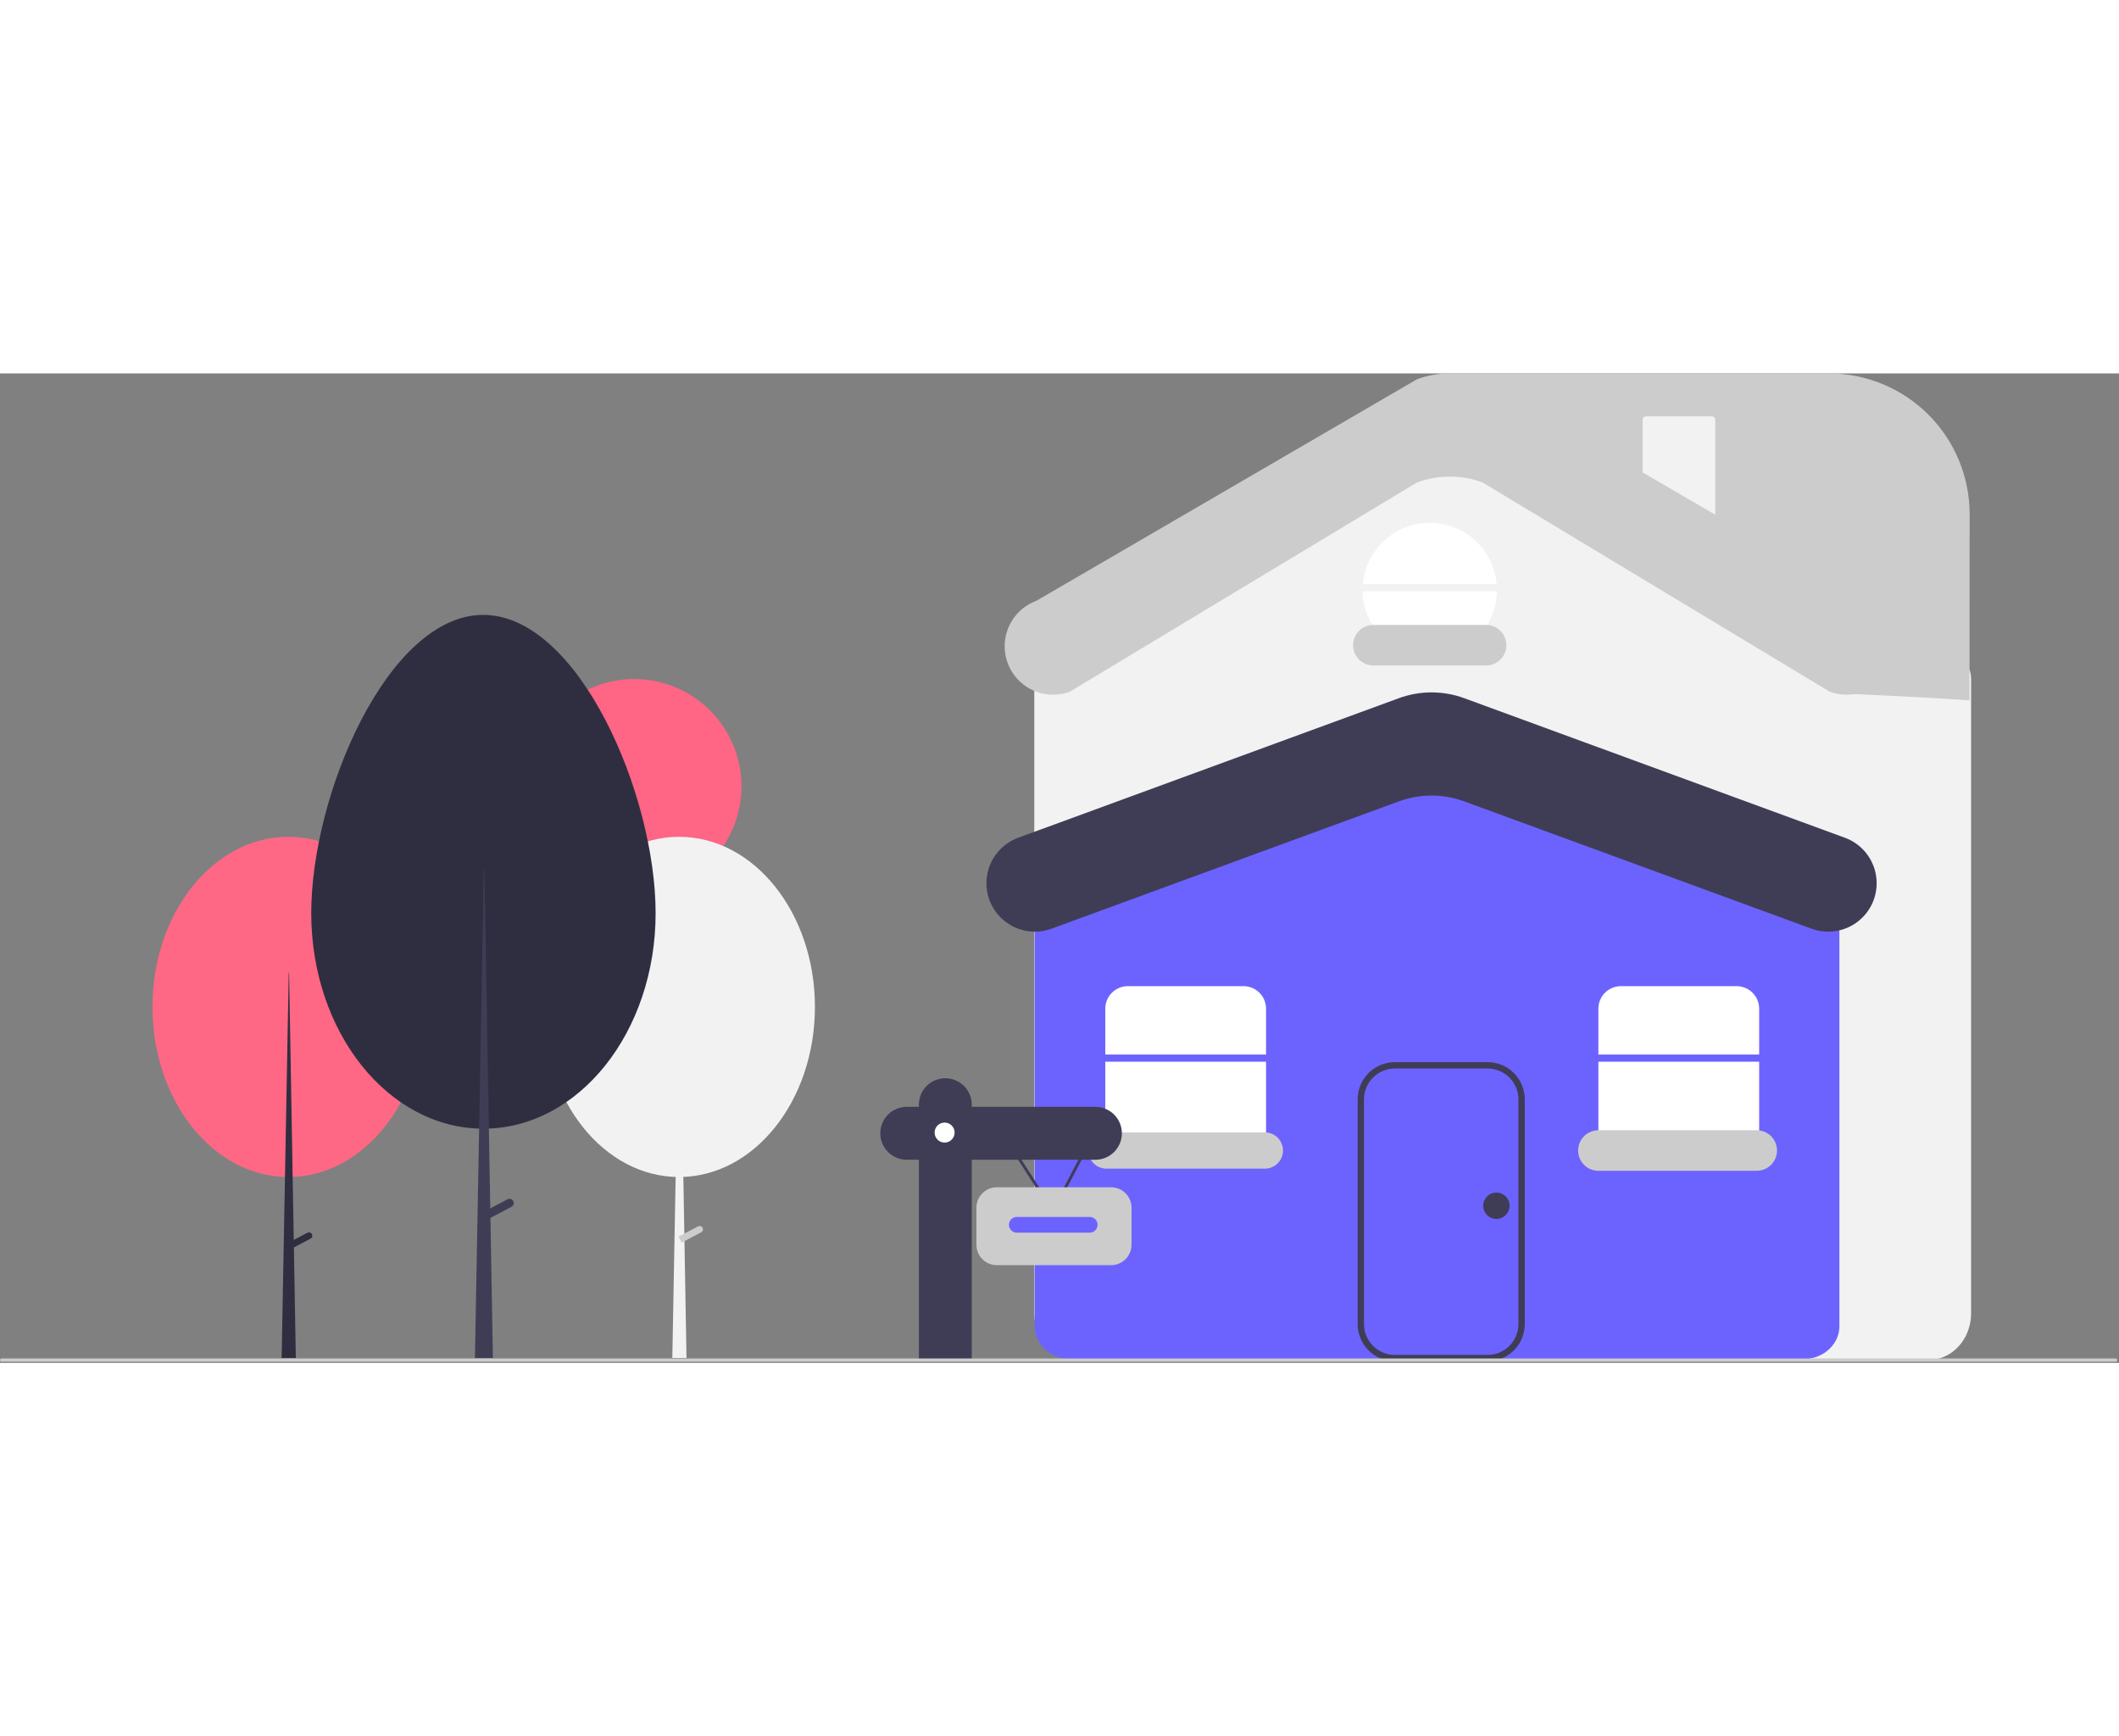 <svg width="548" height="449" viewBox="0 0 998 466" fill="2F2E41" xmlns="http://www.w3.org/2000/svg">
<rect x="0" y="0" width="998" height="466" fill="#808080" stroke="none"/>
<g clip-path="url(#clip0_124_358)">
<path d="M908.534 464.563H506.934C496.011 464.563 487.124 454.732 487.124 442.647V143.997C487.077 141.719 487.664 139.473 488.82 137.508C489.975 135.544 491.653 133.94 493.666 132.873L645.425 41.002C653.744 36.873 662.904 34.72 672.191 34.711C681.478 34.702 690.641 36.836 698.968 40.948L921.761 132.864C923.785 133.926 925.473 135.532 926.636 137.5C927.799 139.468 928.39 141.721 928.344 144.006V442.647C928.344 454.732 919.457 464.563 908.534 464.563Z" fill="#F2F2F2"/>
<path d="M849.234 464.24H504.371C494.951 464.24 487.288 457.301 487.288 448.77V240.011C487.332 238.272 487.899 236.585 488.914 235.172C489.929 233.758 491.346 232.683 492.98 232.085L653.556 167.852C668.311 162.014 684.734 162.006 699.494 167.829L860.615 232.088C862.251 232.684 863.671 233.76 864.688 235.174C865.705 236.588 866.272 238.276 866.317 240.018V448.77C866.317 457.301 858.653 464.24 849.234 464.24Z" fill="#6C63FF"/>
<path d="M298.685 245.012C326.593 245.012 349.217 222.388 349.217 194.48C349.217 166.572 326.593 143.948 298.685 143.948C270.777 143.948 248.153 166.572 248.153 194.48C248.153 222.388 270.777 245.012 298.685 245.012Z" fill="#FF6584"/>
<path d="M319.81 378.456C355.157 378.456 383.811 342.59 383.811 298.347C383.811 254.103 355.157 218.237 319.81 218.237C284.464 218.237 255.81 254.103 255.81 298.347C255.81 342.59 284.464 378.456 319.81 378.456Z" fill="#F2F2F2"/>
<path d="M319.986 282.238H320.162L323.327 463.69H316.646L319.986 282.238Z" fill="#F2F2F2"/>
<path d="M330.903 402.365C331.098 402.736 331.138 403.17 331.014 403.571C330.889 403.972 330.611 404.307 330.24 404.502L321.06 409.335L319.586 406.534L328.765 401.702C329.137 401.506 329.57 401.466 329.971 401.591C330.372 401.715 330.707 401.993 330.903 402.365Z" fill="#CCCCCC"/>
<path d="M135.81 378.456C171.157 378.456 199.811 342.59 199.811 298.347C199.811 254.103 171.157 218.237 135.81 218.237C100.464 218.237 71.81 254.103 71.81 298.347C71.81 342.59 100.464 378.456 135.81 378.456Z" fill="#FF6884"/>
<path d="M146.902 405.365C146.707 404.994 146.372 404.715 145.971 404.591C145.57 404.466 145.136 404.506 144.765 404.702L138.356 408.076L136.162 282.238H135.986L132.646 463.69H139.327L138.418 411.62L146.239 407.502C146.611 407.307 146.889 406.972 147.013 406.571C147.138 406.17 147.098 405.736 146.902 405.365Z" fill="#2F2E41"/>
<path d="M227.588 113.729C272.376 113.729 308.779 198.121 308.779 254.182C308.779 310.243 272.472 355.69 227.684 355.69C182.896 355.69 146.588 310.243 146.588 254.182C146.588 198.121 182.8 113.729 227.588 113.729Z" fill="#2F2E41"/>
<path d="M241.738 389.786C241.616 389.553 241.448 389.346 241.246 389.178C241.043 389.01 240.81 388.883 240.558 388.805C240.307 388.727 240.042 388.699 239.78 388.723C239.518 388.747 239.263 388.823 239.03 388.946L230.91 393.221L228.129 233.771H227.907L223.674 463.69H232.14L230.989 397.711L240.898 392.494C241.131 392.371 241.338 392.204 241.506 392.002C241.675 391.799 241.801 391.565 241.879 391.314C241.957 391.062 241.985 390.798 241.961 390.536C241.937 390.274 241.861 390.019 241.738 389.786Z" fill="#3F3D56"/>
<path d="M596.28 320.779V299.188C596.28 296.372 595.162 293.671 593.171 291.68C591.179 289.689 588.479 288.57 585.663 288.57H531.179C528.363 288.57 525.663 289.689 523.671 291.68C521.68 293.671 520.562 296.372 520.562 299.188V320.779H596.28Z" fill="white"/>
<path d="M520.562 324.169V357.626C520.562 360.442 521.68 363.143 523.671 365.134C525.663 367.125 528.363 368.244 531.179 368.244H585.663C588.479 368.244 591.179 367.125 593.171 365.134C595.162 363.143 596.28 360.442 596.28 357.626V324.169H520.562Z" fill="white"/>
<path d="M853.201 261.515L689.625 201.552C679.683 197.908 668.771 197.908 658.829 201.552L495.253 261.515C491.805 262.779 488.104 263.192 484.462 262.719C480.821 262.246 477.348 260.901 474.338 258.798C471.327 256.696 468.869 253.897 467.172 250.641C465.474 247.385 464.588 243.768 464.588 240.096C464.588 235.423 466.023 230.863 468.699 227.032C471.374 223.201 475.162 220.285 479.549 218.676L658.829 152.957C668.771 149.312 679.683 149.312 689.625 152.957L868.905 218.676C873.292 220.285 877.08 223.201 879.756 227.032C882.431 230.863 883.866 235.423 883.866 240.096C883.866 243.768 882.98 247.385 881.283 250.641C879.585 253.897 877.127 256.696 874.117 258.798C871.106 260.901 867.633 262.246 863.992 262.719C860.35 263.192 856.649 262.779 853.201 261.515Z" fill="#3F3D56"/>
<path d="M700.64 465.239H656.921C652.281 465.234 647.833 463.389 644.552 460.108C641.272 456.827 639.426 452.379 639.421 447.739V341.863C639.426 337.224 641.272 332.775 644.552 329.495C647.833 326.214 652.281 324.369 656.921 324.363H700.64C705.279 324.369 709.727 326.214 713.008 329.495C716.289 332.775 718.134 337.224 718.14 341.863V447.739C718.134 452.379 716.289 456.827 713.008 460.108C709.727 463.389 705.279 465.234 700.64 465.239ZM656.921 327.363C653.077 327.368 649.391 328.897 646.673 331.615C643.954 334.333 642.425 338.019 642.421 341.863V447.739C642.425 451.584 643.954 455.269 646.673 457.987C649.391 460.706 653.077 462.235 656.921 462.239H700.64C704.484 462.235 708.169 460.706 710.888 457.987C713.606 455.269 715.135 451.584 715.14 447.739V341.863C715.135 338.019 713.606 334.333 710.888 331.615C708.169 328.897 704.484 327.368 700.64 327.363H656.921Z" fill="#3F3D56"/>
<path d="M704.88 99.182C704.176 91.31 700.552 83.987 694.72 78.654C688.888 73.321 681.272 70.363 673.369 70.363C665.466 70.363 657.85 73.321 652.018 78.654C646.186 83.987 642.562 91.31 641.857 99.182H704.88Z" fill="white"/>
<path d="M641.739 102.572C641.885 110.865 645.281 118.768 651.197 124.581C657.113 130.394 665.075 133.651 673.369 133.651C681.662 133.651 689.624 130.394 695.54 124.581C701.456 118.768 704.852 110.865 704.998 102.572H641.739Z" fill="white"/>
<path d="M699.927 137.541H646.811C644.28 137.541 641.853 136.536 640.064 134.746C638.275 132.957 637.27 130.53 637.27 128C637.27 125.47 638.275 123.043 640.064 121.253C641.853 119.464 644.28 118.459 646.811 118.459H699.927C702.457 118.459 704.884 119.464 706.673 121.253C708.463 123.043 709.468 125.47 709.468 128C709.468 130.53 708.463 132.957 706.673 134.746C704.884 136.536 702.457 137.541 699.927 137.541Z" fill="#CCCCCC"/>
<path d="M521.127 357.442C518.862 357.442 516.689 358.342 515.088 359.944C513.486 361.546 512.586 363.718 512.586 365.983C512.586 368.249 513.486 370.421 515.088 372.023C516.689 373.625 518.862 374.524 521.127 374.524H595.716C597.981 374.524 600.153 373.625 601.755 372.023C603.357 370.421 604.257 368.249 604.257 365.983C604.257 363.718 603.357 361.546 601.755 359.944C600.153 358.342 597.981 357.442 595.716 357.442H521.127Z" fill="#CCCCCC"/>
<path d="M752.803 324.169V357.626C752.803 360.442 753.921 363.143 755.913 365.134C757.904 367.125 760.604 368.244 763.42 368.244H817.904C820.72 368.244 823.421 367.125 825.412 365.134C827.403 363.143 828.522 360.442 828.522 357.626V324.169H752.803Z" fill="white"/>
<path d="M828.522 320.779V299.188C828.522 296.372 827.403 293.671 825.412 291.68C823.421 289.689 820.72 288.57 817.904 288.57H763.42C760.604 288.57 757.904 289.689 755.913 291.68C753.921 293.671 752.803 296.372 752.803 299.188V320.779H828.522Z" fill="white"/>
<path d="M704.772 398.192C708.205 398.192 710.988 395.409 710.988 391.976C710.988 388.544 708.205 385.761 704.772 385.761C701.339 385.761 698.557 388.544 698.557 391.976C698.557 395.409 701.339 398.192 704.772 398.192Z" fill="#3F3D56"/>
<path d="M495.986 395.977L471.503 357.893L472.636 357.164L495.868 393.303L514.799 357.216L515.991 357.841L495.986 395.977Z" fill="#3F3D56"/>
<path d="M515.923 345.409H457.681V344.399C457.681 342.763 457.358 341.143 456.732 339.632C456.106 338.121 455.189 336.748 454.032 335.591C452.875 334.434 451.502 333.517 449.991 332.891C448.48 332.265 446.86 331.942 445.224 331.942C443.588 331.942 441.968 332.265 440.457 332.891C438.946 333.517 437.573 334.434 436.416 335.591C435.259 336.748 434.342 338.121 433.716 339.632C433.09 341.143 432.768 342.763 432.768 344.399V345.409H427.044C423.741 345.409 420.572 346.721 418.236 349.057C415.9 351.393 414.588 354.562 414.588 357.865C414.588 361.169 415.9 364.337 418.236 366.673C420.572 369.009 423.741 370.322 427.044 370.322H432.768V464.457C457.588 463.96 432.588 464.96 457.681 464.457V370.322H515.923C519.227 370.322 522.395 369.009 524.731 366.673C527.067 364.337 528.379 361.169 528.379 357.865C528.379 354.562 527.067 351.393 524.731 349.057C522.395 346.721 519.227 345.409 515.923 345.409Z" fill="#3F3D56"/>
<path d="M444.887 362.241C447.49 362.241 449.6 360.131 449.6 357.528C449.6 354.925 447.49 352.815 444.887 352.815C442.284 352.815 440.174 354.925 440.174 357.528C440.174 360.131 442.284 362.241 444.887 362.241Z" fill="white"/>
<path d="M523.324 419.974H469.468C466.924 419.971 464.485 418.959 462.686 417.161C460.888 415.362 459.876 412.923 459.873 410.379V392.882C459.876 390.339 460.888 387.9 462.686 386.101C464.485 384.303 466.924 383.291 469.468 383.288H523.324C525.868 383.291 528.306 384.303 530.105 386.101C531.904 387.9 532.916 390.339 532.918 392.882V410.379C532.916 412.923 531.904 415.362 530.105 417.161C528.306 418.959 525.868 419.971 523.324 419.974Z" fill="#CCCCCC"/>
<path d="M513.229 397.254H478.89C476.845 397.254 475.187 398.912 475.187 400.958C475.187 403.003 476.845 404.661 478.89 404.661H513.229C515.275 404.661 516.932 403.003 516.932 400.958C516.932 398.912 515.275 397.254 513.229 397.254Z" fill="#6C63FF"/>
<path d="M996.402 465.459H0.773C0.568 465.459 0.371 465.378 0.226 465.233C0.081 465.088 0 464.891 0 464.686C0 464.481 0.081 464.285 0.226 464.14C0.371 463.995 0.568 463.913 0.773 463.913H996.402C996.607 463.913 996.804 463.995 996.949 464.14C997.094 464.285 997.175 464.481 997.175 464.686C997.175 464.891 997.094 465.088 996.949 465.233C996.804 465.378 996.607 465.459 996.402 465.459Z" fill="#CCCCCC"/>
<path d="M827.391 375.524H752.803C750.272 375.524 747.845 374.519 746.056 372.73C744.267 370.941 743.262 368.514 743.262 365.983C743.262 363.453 744.267 361.026 746.056 359.237C747.845 357.448 750.272 356.442 752.803 356.442H827.391C829.922 356.442 832.349 357.448 834.138 359.237C835.927 361.026 836.932 363.453 836.932 365.983C836.932 368.514 835.927 370.941 834.138 372.73C832.349 374.519 829.922 375.524 827.391 375.524Z" fill="#CCCCCC"/>
<path d="M927.587 153.959C927.587 153.959 909.499 152.676 872.587 150.959C828.587 73.96 685.584 55.399 685.584 0L861.35 0C878.936 0 895.801 6.986 908.236 19.421C920.671 31.856 927.657 48.722 927.657 66.308L927.587 153.959Z" fill="#CCCCCC"/>
<path d="M775.143 20.244C774.745 20.244 774.364 20.402 774.082 20.683C773.801 20.965 773.643 21.346 773.643 21.744V71.824C773.643 72.221 773.801 72.603 774.082 72.884C774.364 73.165 774.745 73.323 775.143 73.324H806.338C806.735 73.323 807.117 73.165 807.398 72.884C807.679 72.603 807.837 72.221 807.838 71.824V21.744C807.837 21.346 807.679 20.965 807.398 20.683C807.117 20.402 806.735 20.244 806.338 20.244H775.143Z" fill="#F2F2F2"/>
<path d="M861.785 149.921L698.209 51.329C688.267 47.684 677.355 47.684 667.413 51.329L503.837 149.921C500.389 151.185 496.688 151.598 493.046 151.125C489.405 150.652 485.932 149.307 482.922 147.204C479.911 145.101 477.453 142.303 475.756 139.047C474.058 135.791 473.172 132.173 473.172 128.501C473.172 123.829 474.607 119.269 477.283 115.438C479.958 111.607 483.746 108.69 488.133 107.082L667.413 2.733C677.355 -0.911 688.267 -0.911 698.209 2.733L877.489 107.082C881.876 108.69 885.664 111.607 888.34 115.438C891.015 119.268 892.45 123.829 892.45 128.501C892.45 132.173 891.564 135.791 889.867 139.047C888.169 142.303 885.711 145.101 882.701 147.204C879.69 149.307 876.217 150.652 872.576 151.125C868.934 151.598 865.233 151.185 861.785 149.921Z" fill="#CCCCCC"/>
</g>
<defs>
<clipPath id="clip0_124_358">
<rect width="997.175" height="465.46" fill="#2F2E41"/>
</clipPath>
</defs>
</svg>
